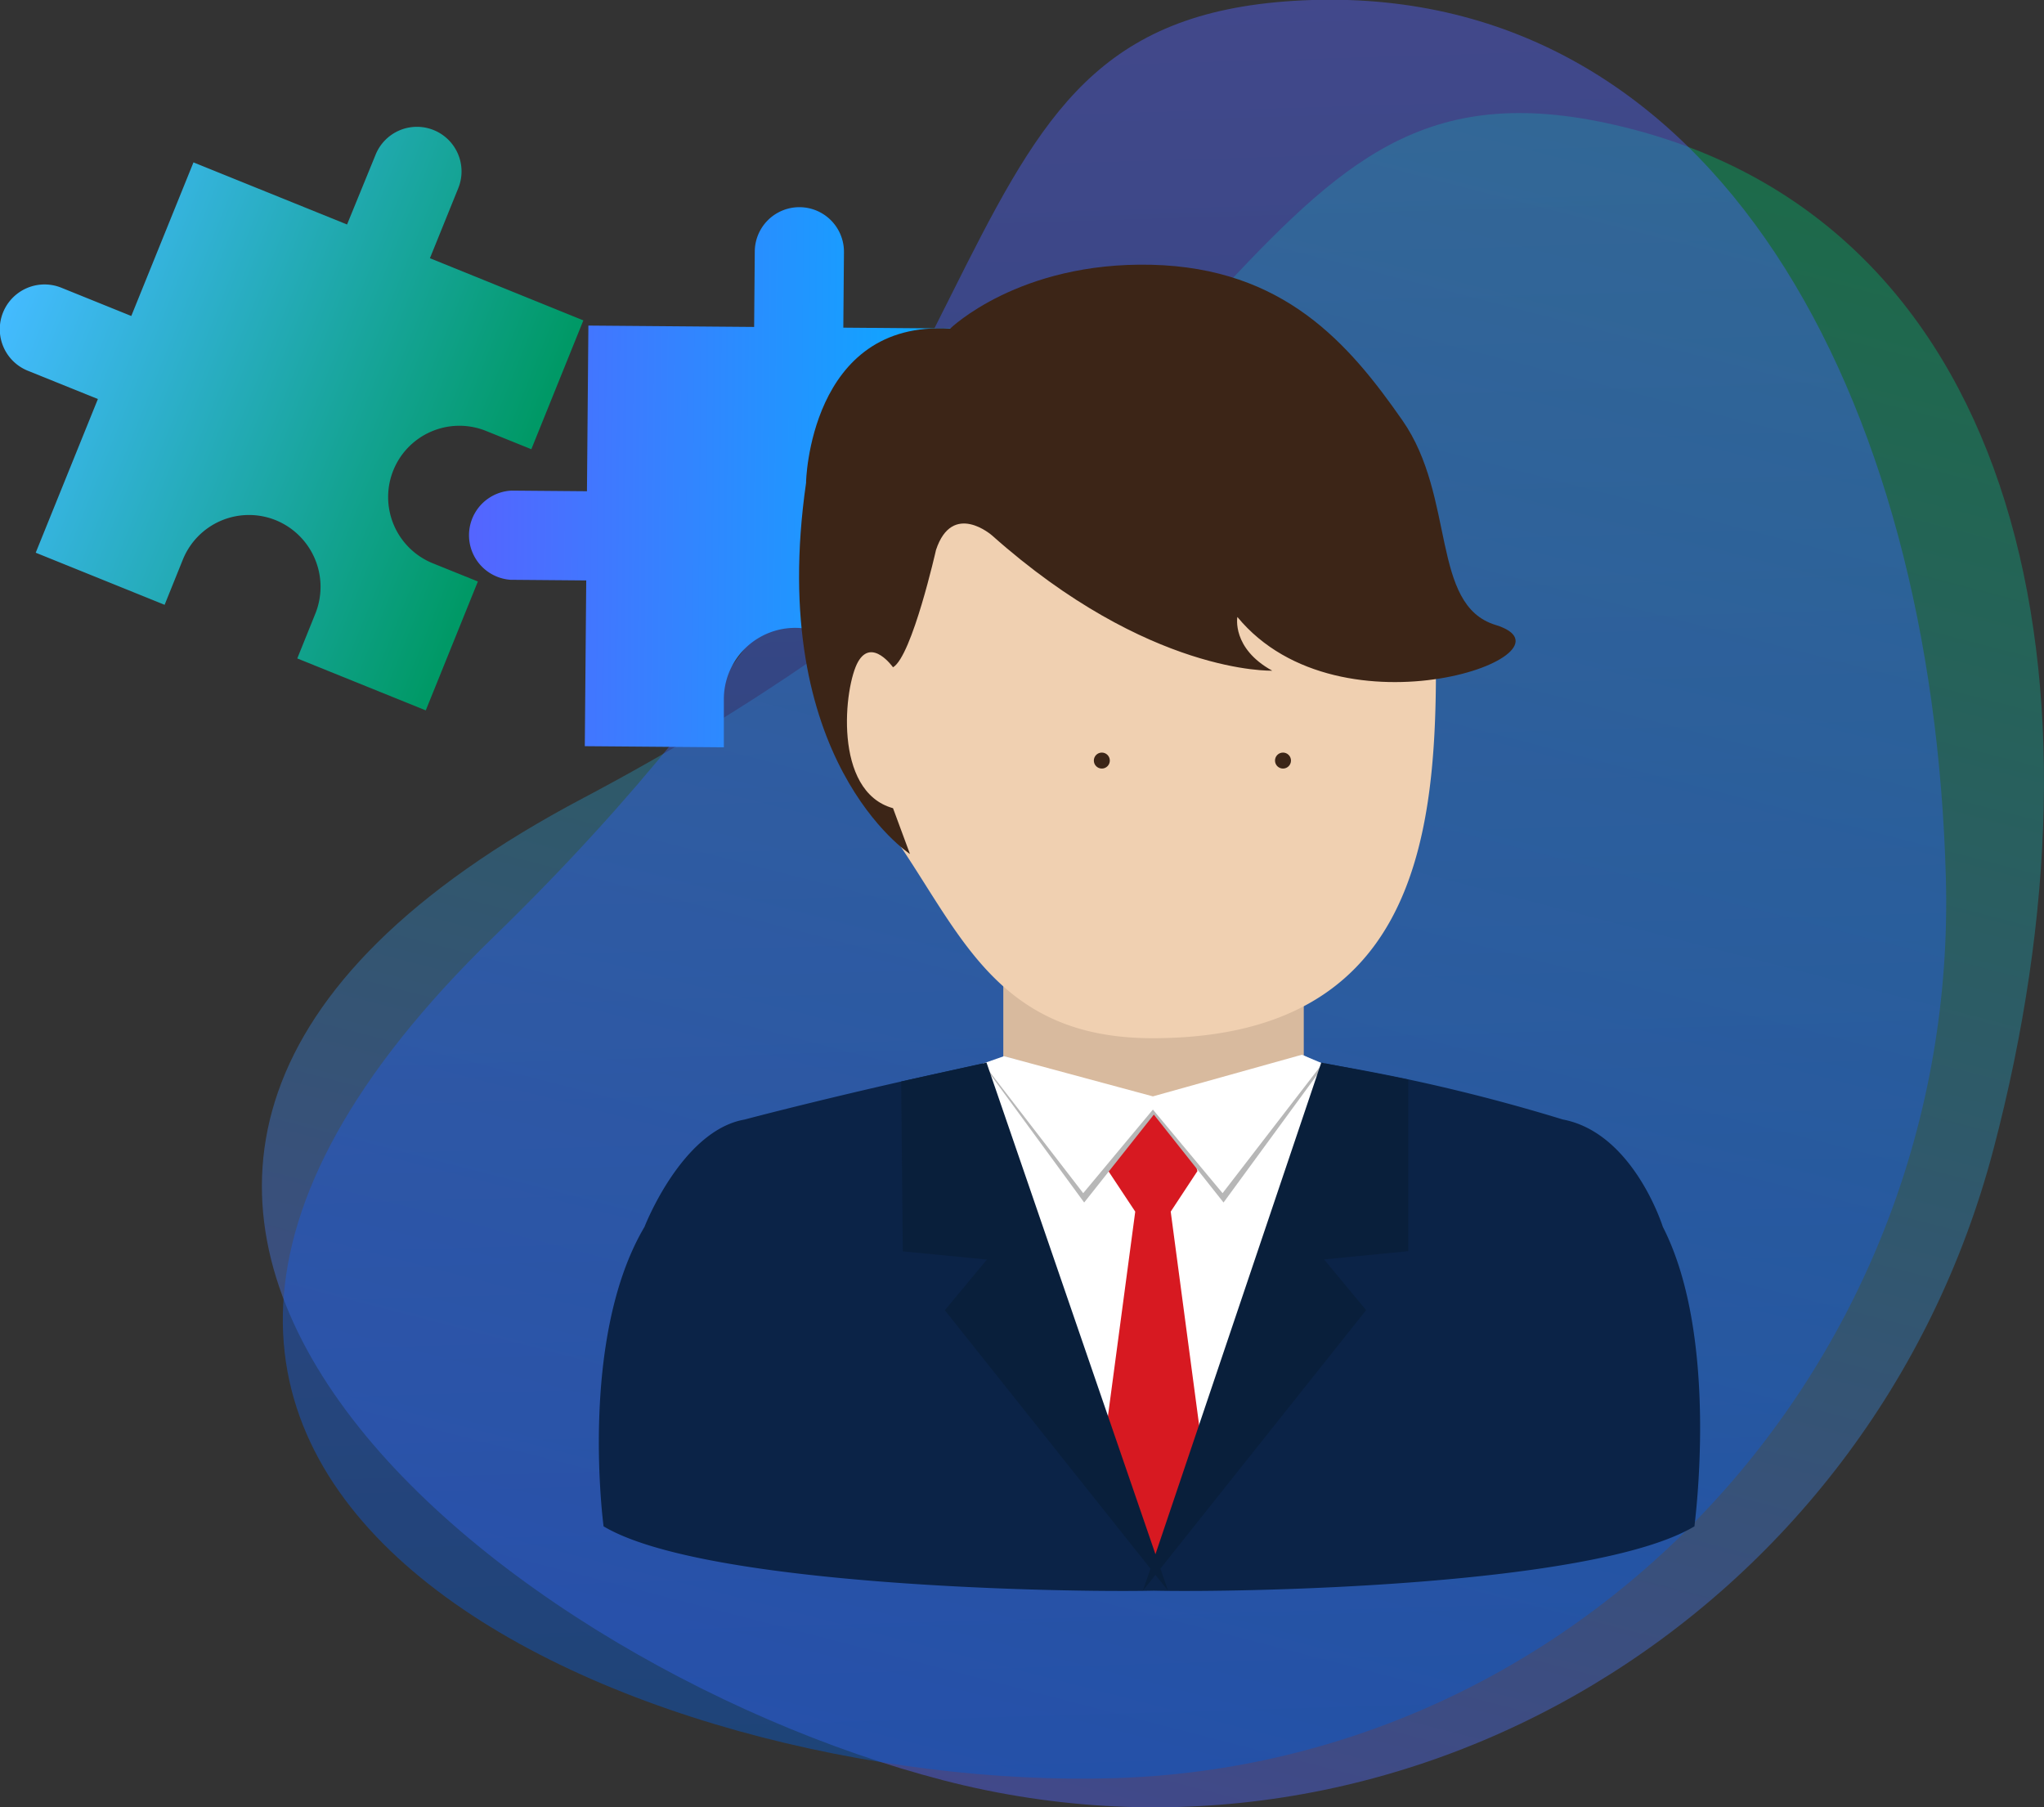 <svg xmlns="http://www.w3.org/2000/svg" viewBox="0 0 255.78 226.15">
    <rect x="0" y="0" width="255.78" height="226.15" fill="#333333" stroke="none"/>
    <defs>
        <style>.cls-5{fill:#fff}.cls-8{fill:#3c2517}</style>
        <linearGradient id="linear-gradient" x1="1151.65" y1="-2617.01" x2="1373.34" y2="-2617.01"
                        gradientTransform="rotate(-75.5 2467.783 -526.106)" gradientUnits="userSpaceOnUse">
            <stop offset="0" stop-color="#5564ff"/>
            <stop offset="1" stop-color="#00b369"/>
        </linearGradient>
        <linearGradient id="linear-gradient-2" x1="1881.97" y1="-2837.52" x2="2103.65" y2="-2837.52"
                        gradientTransform="rotate(-91.7 2496.602 -461.37)" gradientUnits="userSpaceOnUse">
            <stop offset="0" stop-color="#005ad3"/>
            <stop offset="1" stop-color="#5564ff"/>
        </linearGradient>
        <linearGradient id="linear-gradient-3" x1="253.97" y1="906.57" x2="321.65" y2="906.57"
                        gradientTransform="rotate(22.01 2376.77 -175.235)" gradientUnits="userSpaceOnUse">
            <stop offset="0" stop-color="#4bf"/>
            <stop offset=".99" stop-color="#096"/>
        </linearGradient>
        <linearGradient id="linear-gradient-4" x1="172.78" y1="-7.57" x2="240.45" y2="-7.57"
                        gradientTransform="rotate(.49 -7718.418 -13343.969)" gradientUnits="userSpaceOnUse">
            <stop offset="0" stop-color="#5564ff"/>
            <stop offset="1" stop-color="#00b4ff"/>
        </linearGradient>
    </defs>
    <path d="M204.19 16.15c48.86 12.67 60.65 69.26 45.26 127.68s-74.21 93.77-131.4 78.94S-15.18 146.44 73 99.85s82.33-96.37 131.19-83.7z"
          fill="url(#linear-gradient)" opacity=".43"/>
    <path d="M164.2 0c50.46-1.55 77.66 49.46 79.3 109.85s-44.91 110.82-104 112.65-149.26-35.83-77.7-105.3S113.75 1.6 164.2 0z"
          fill="url(#linear-gradient-2)" opacity=".43"/>
    <path d="M49.22 58.85a8.94 8.94 0 0 0 4.93 11.63l5.65 2.28-6.52 16.13-16.08-6.5 2.28-5.65a9 9 0 0 0-4.93-11.63A8.93 8.93 0 0 0 22.89 70l-2.29 5.68-16.13-6.52 7.78-19.23-8.77-3.54A5.58 5.58 0 0 1 7.67 36l8.76 3.54 7.78-19.22 19.22 7.77L47 19.36a5.58 5.58 0 0 1 10.35 4.18l-3.55 8.77L73 40.09l-6.51 16.12-5.65-2.28a8.92 8.92 0 0 0-11.62 4.92z"
          fill="url(#linear-gradient-3)"/>
    <path d="M111 67.37a9 9 0 0 0 8.85 9l6.12.05-.15 17.39-17.38-.14v-6.1a8.93 8.93 0 1 0-17.86-.15v6.09l-17.4-.14.18-20.74-9.46-.08a5.59 5.59 0 0 1 .1-11.16l9.45.08.18-20.73 20.74.17.08-9.45a5.58 5.58 0 0 1 11.16.09l-.08 9.45 20.74.17-.15 17.4h-6.11a8.94 8.94 0 0 0-9.01 8.8z"
          fill="url(#linear-gradient-4)"/>
    <path class="cls-5"
          d="M201 153.51s.73-1.91-5.44-4c0 0-23.8-13.08-29.83-16.45-14.94-2.14-15-1.71-24-2.21a145.1 145.1 0 0 0-18.73 2.24c-6 3.37-27.48 14.1-27.48 14.1-6.17 2.06-7.79 6.32-7.79 6.32-9 12.93-8.66 37.47-8.66 37.47 12.65 7.56 54.74 5.94 65.31 5.7 10.56.24 52.65 1.86 65.3-5.7-.02.02.32-24.54-8.68-37.47z"/>
    <path fill="#d8ba9e" d="M163.15 134.27l-18.84 9.17-18.76-9.17v-22.02h37.6v22.02z"/>
    <path d="M179.69 83.71c0 22.2-3.28 46.2-35.48 46.2-20.21 0-24.33-14.26-33.28-26.53-2.45-3.34-5.11-7-5.45-10.68-.26-2.93.67-7.74.67-10.66a38.61 38.61 0 0 1 38.06-38.52c19.6 0 35.48 18 35.48 40.19z"
          fill="#f0d0b1"/>
    <circle class="cls-8" cx="137.88" cy="95.17" r="1"/>
    <circle class="cls-8" cx="160.55" cy="95.17" r="1"/>
    <path fill="#d71921"
          d="M152.52 196.85h-16.5l6.04-45.24-3.36-5.07 2.04-8.31h7.05l2.05 8.31-3.34 5.07 6.02 45.24z"/>
    <path fill="#b7b7b7"
          d="M165.62 133.39l-2.61-1.41-18.62 5.75-18.66-5.57-2.57 1.23 12.51 17.08 8.72-11 8.72 11 12.51-17.08z"/>
    <path class="cls-5"
          d="M165.5 133.07l-2.59-1.09-18.64 5.21-18.64-5.03-2.59.91 12.51 16.23 8.72-10.46 8.72 10.46 12.51-16.23z"/>
    <path d="M208.08 153.51s-3.67-11.76-12.52-13.43a227.93 227.93 0 0 0-29.83-7s-9.21 26.63-21.37 62.61C132 160.31 123 133.09 123 133.09c-17.27 3.65-29.83 7-29.83 7-7.87 1.38-12.52 13.43-12.52 13.43-8.28 14-5.12 37.47-5.12 37.47 12.65 7.56 58.28 8.29 68.85 8.05 10.56.24 55-.49 67.66-8.05-.04.01 3.23-23.45-3.96-37.48z"
          fill="#0b2347"/>
    <path fill="#091f3b"
          d="M176.22 135.08l-10.88-2.12-20.75 61.52-21.14-61.52-10.68 2.37.2 21.25 10.53 1.03-5.27 6.34 25.74 32.34-.95 2.74 1.57-1.96 1.58 1.98-.96-2.77 25.74-32.34-5.26-6.35 10.53-1.03v-21.48z"/>
    <path class="cls-8"
          d="M118.89 41.13s8.59-8.39 25.18-8S168.81 43 175.5 52.61s3.5 23.1 11.65 25.59c11.47 3.51-19.36 14.7-32.31-1 0 0-.73 3.92 4.36 6.72 0 0-15.42.56-35.07-16.93 0 0-4.95-4.34-7 1.82 0 0-3 13.29-5.38 14.69 0 0-2.63-3.73-4.37-.7s-3.2 16.23 4.37 18.33l2.12 5.73s-18-11.72-13-46.45c-.03.03.41-20.41 18.02-19.28z"/>
</svg>

